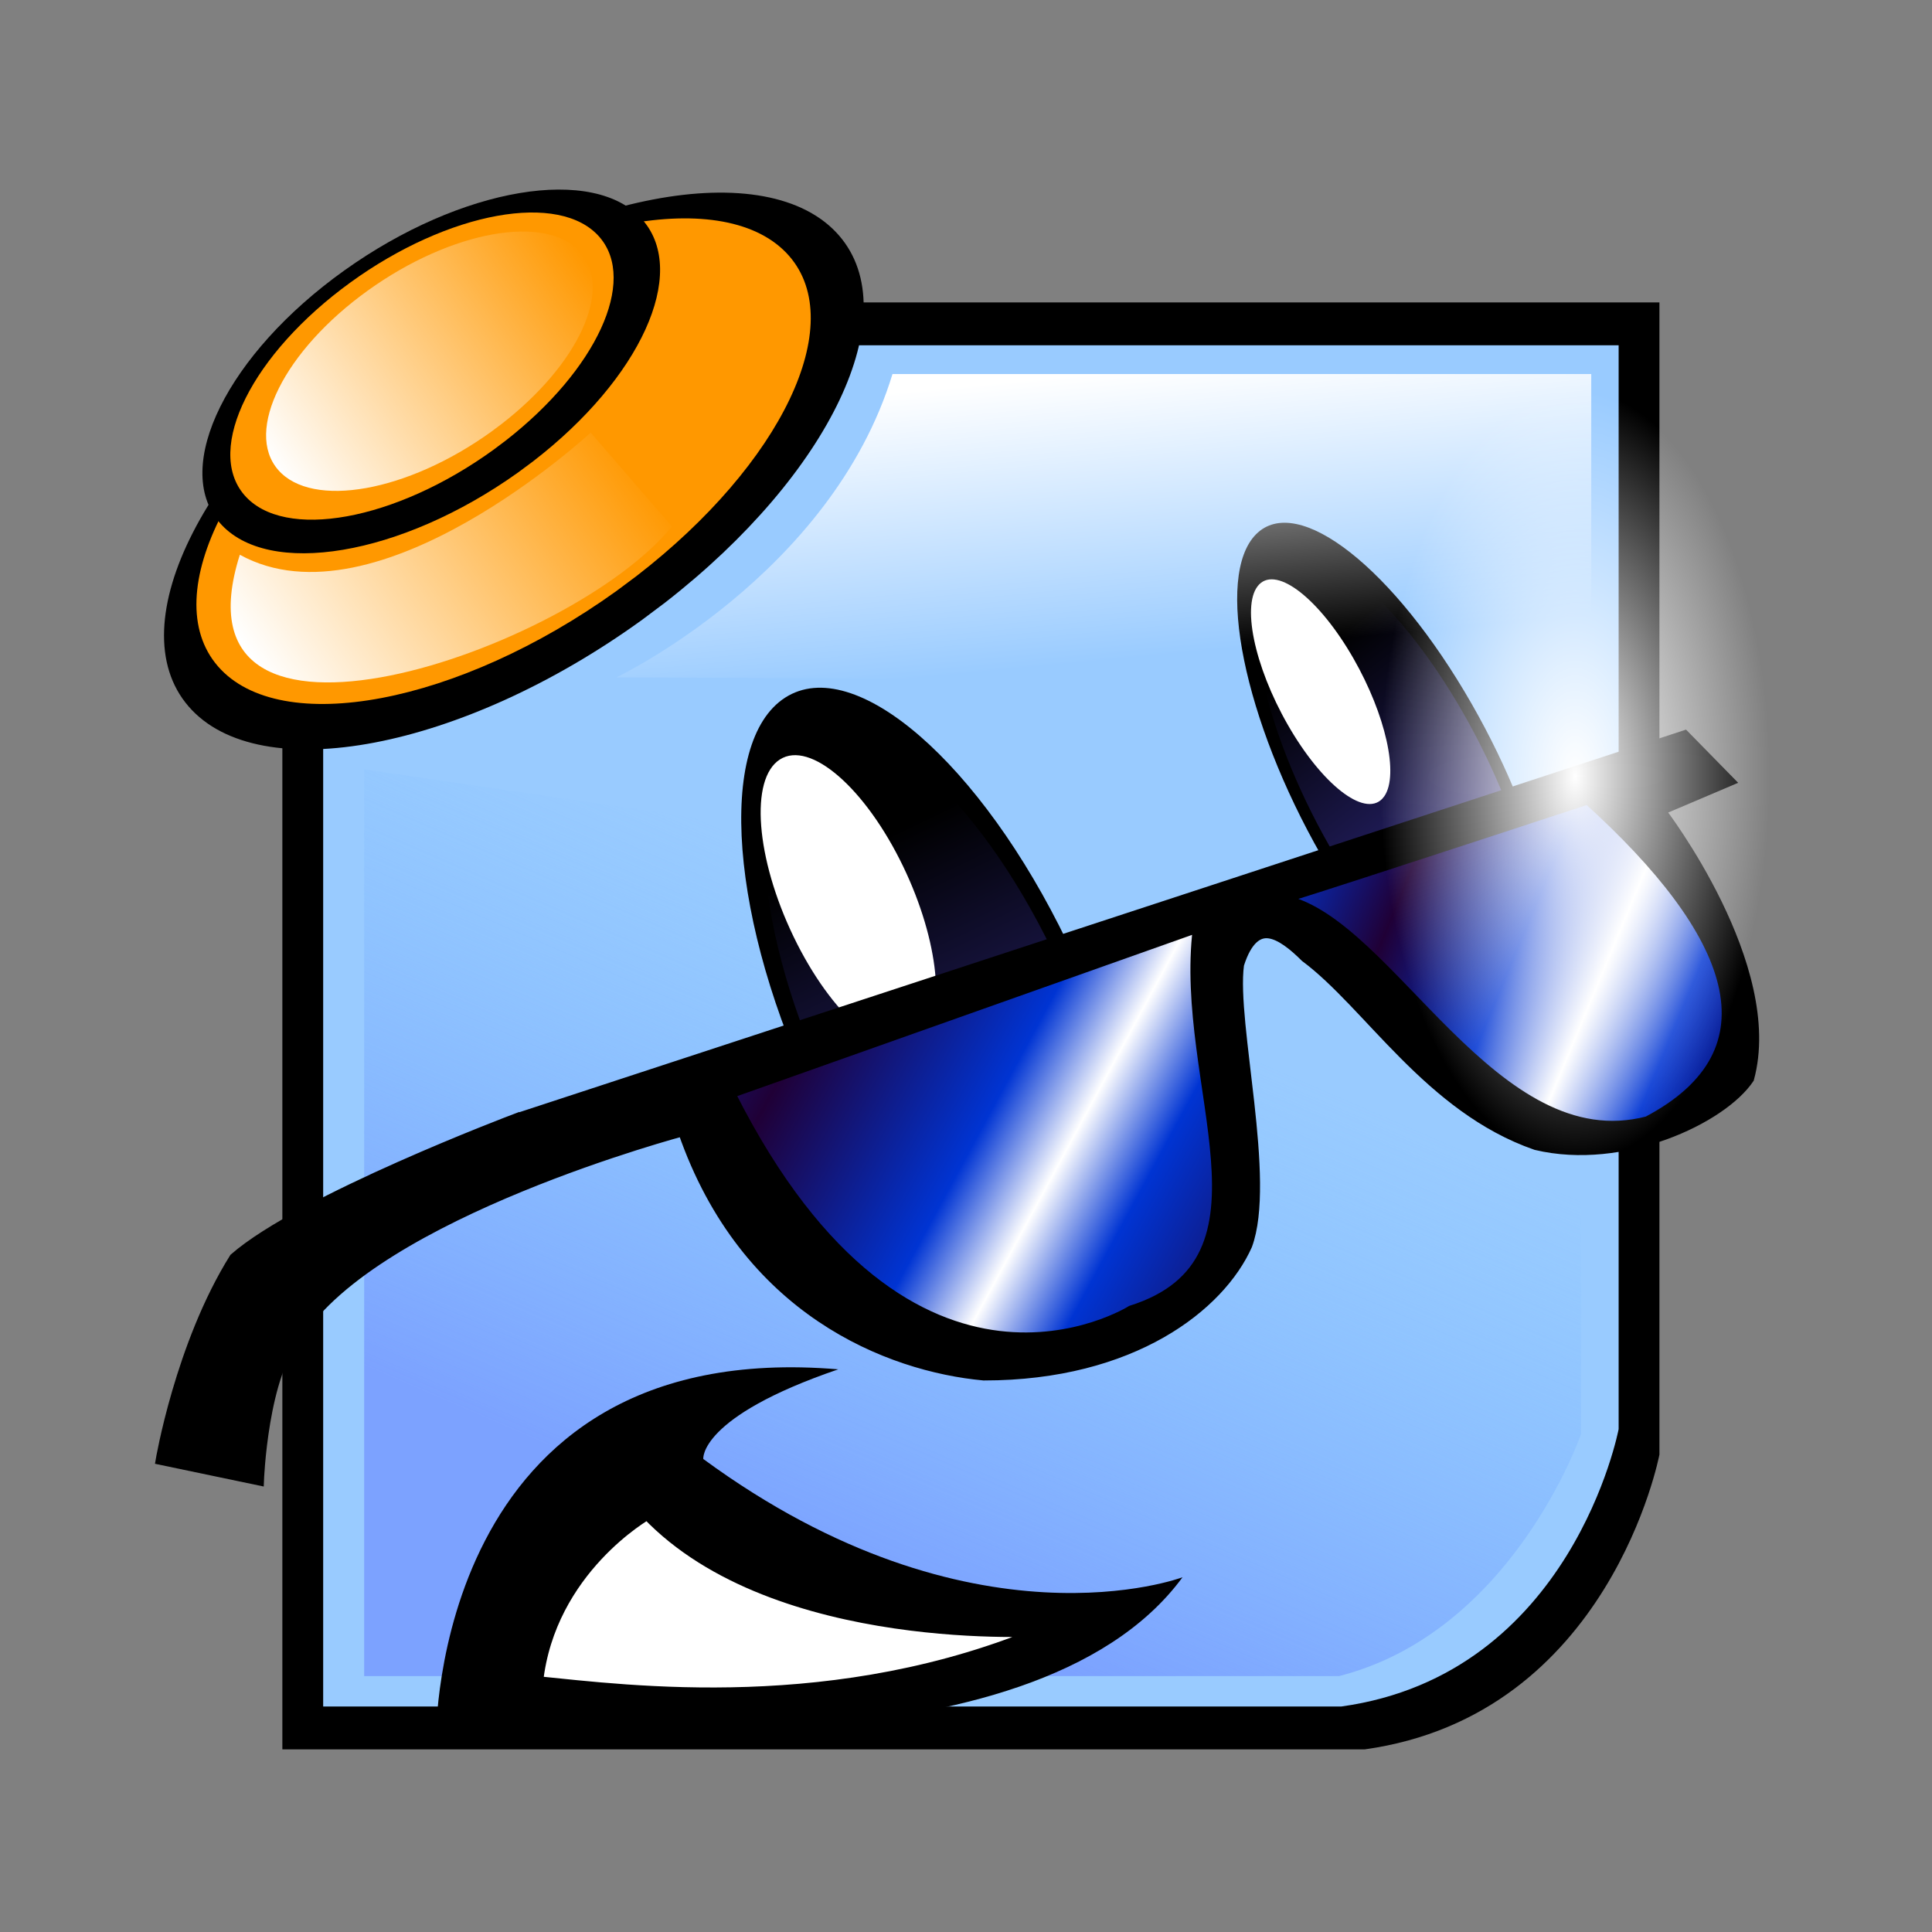<svg:svg xmlns:dc="http://purl.org/dc/elements/1.1/" xmlns:ns1="http://sodipodi.sourceforge.net/DTD/sodipodi-0.dtd" xmlns:ns2="http://www.inkscape.org/namespaces/inkscape" xmlns:ns3="http://www.w3.org/1999/xlink" xmlns:ns5="http://creativecommons.org/ns#" xmlns:rdf="http://www.w3.org/1999/02/22-rdf-syntax-ns#" xmlns:svg="http://www.w3.org/2000/svg" height="159.064" id="svg4464" version="1.1" viewBox="-12.75 -15.034 159.064 159.064" width="159.064" ns1:docname="Smiley08.svg" ns2:version="0.48.4 r9939">
  <svg:rect x="-12.75" y="-15.034" width="159.064" height="159.064" fill="#808080" stroke="none"/>
  <svg:defs id="defs4466">
    <svg:linearGradient id="linearGradient3860">
      <svg:stop id="stop3862" offset="0" style="stop-color:#7ca2ff;stop-opacity:1;" />
      <svg:stop id="stop3864" offset="1" style="stop-color:#7cbdff;stop-opacity:0;" />
    </svg:linearGradient>
    <svg:linearGradient id="linearGradient3860-2">
      <svg:stop id="stop3862-0" offset="0" style="stop-color:#7ca2ff;stop-opacity:1;" />
      <svg:stop id="stop3864-7" offset="1" style="stop-color:#7cbdff;stop-opacity:0;" />
    </svg:linearGradient>
    <svg:radialGradient cx="468.842" cy="375.447" fx="468.842" fy="375.447" gradientTransform="matrix(2.225,0.003,-0.002,1.184,-574.058,-80.03)" gradientUnits="userSpaceOnUse" id="radialGradient4381" r="50.093" ns2:collect="always" ns3:href="#linearGradient4375" />
    <svg:linearGradient id="linearGradient4375">
      <svg:stop id="stop4377" offset="0" style="stop-color:#ff0000;stop-opacity:1;" />
      <svg:stop id="stop4379" offset="1" style="stop-color:#7cbdff;stop-opacity:0;" />
    </svg:linearGradient>
    <svg:linearGradient gradientTransform="matrix(0.278,0,0,0.278,399.756,199.706)" gradientUnits="userSpaceOnUse" id="linearGradient4139" x1="398" x2="406.081" y1="291.717" y2="376.57" ns2:collect="always" ns3:href="#linearGradient3804" />
    <svg:linearGradient id="linearGradient3804" ns2:collect="always">
      <svg:stop id="stop3806" offset="0" style="stop-color:#ffffff;stop-opacity:1;" />
      <svg:stop id="stop3808" offset="1" style="stop-color:#ffffff;stop-opacity:0;" />
    </svg:linearGradient>
    <svg:linearGradient gradientTransform="matrix(0.168,-0.114,0.114,0.168,302.044,176.916)" gradientUnits="userSpaceOnUse" id="linearGradient4141" x1="220.572" x2="393.988" y1="917.04" y2="917.04" ns2:collect="always" ns3:href="#linearGradient3804" />
    <svg:linearGradient gradientUnits="userSpaceOnUse" id="linearGradient4143" x1="187.383" x2="506.591" y1="892.253" y2="892.253" ns2:collect="always" ns3:href="#linearGradient3804" />
    <svg:linearGradient gradientTransform="matrix(0.278,0,0,0.278,5.827,353.992)" gradientUnits="userSpaceOnUse" id="linearGradient4331" x1="341.432" x2="416.183" y1="652.342" y2="479.606" ns2:collect="always" ns3:href="#linearGradient3860-27" />
    <svg:linearGradient id="linearGradient3860-27">
      <svg:stop id="stop3862-5" offset="0" style="stop-color:#7ca2ff;stop-opacity:1;" />
      <svg:stop id="stop3864-1" offset="1" style="stop-color:#7cbdff;stop-opacity:0;" />
    </svg:linearGradient>
    <svg:linearGradient gradientUnits="userSpaceOnUse" id="linearGradient4333" x1="451.996" x2="448.575" y1="562.287" y2="415.055" ns2:collect="always" ns3:href="#linearGradient3765" />
    <svg:linearGradient id="linearGradient3765" ns2:collect="always">
      <svg:stop id="stop3767" offset="0" style="stop-color:#373098;stop-opacity:1;" />
      <svg:stop id="stop3769" offset="1" style="stop-color:#373098;stop-opacity:0;" />
    </svg:linearGradient>
    <svg:linearGradient gradientUnits="userSpaceOnUse" id="linearGradient4335" x1="451.996" x2="448.575" y1="562.287" y2="415.055" ns2:collect="always" ns3:href="#linearGradient3765" />
    <svg:linearGradient gradientTransform="matrix(0.278,0,0,0.278,5.827,353.992)" gradientUnits="userSpaceOnUse" id="linearGradient4337" x1="398" x2="406.081" y1="291.717" y2="376.57" ns2:collect="always" ns3:href="#linearGradient3804-0" />
    <svg:linearGradient id="linearGradient3804-0" ns2:collect="always">
      <svg:stop id="stop3806-0" offset="0" style="stop-color:#ffffff;stop-opacity:1;" />
      <svg:stop id="stop3808-3" offset="1" style="stop-color:#ffffff;stop-opacity:0;" />
    </svg:linearGradient>
    <svg:linearGradient gradientTransform="matrix(0.168,-0.114,0.114,0.168,-91.885,331.202)" gradientUnits="userSpaceOnUse" id="linearGradient4339" x1="220.572" x2="393.988" y1="917.04" y2="917.04" ns2:collect="always" ns3:href="#linearGradient3804-0" />
    <svg:linearGradient gradientUnits="userSpaceOnUse" id="linearGradient4341" x1="187.383" x2="506.591" y1="892.253" y2="892.253" ns2:collect="always" ns3:href="#linearGradient3804-0" />
    <svg:linearGradient gradientUnits="userSpaceOnUse" id="linearGradient5876" spreadMethod="reflect" x1="69.857" x2="95.468" y1="618.132" y2="628.489" ns2:collect="always" ns3:href="#linearGradient5863" />
    <svg:linearGradient id="linearGradient5863">
      <svg:stop id="stop5865" offset="0" style="stop-color:#200036;stop-opacity:1;" />
      <svg:stop id="stop5867" offset="0.703" style="stop-color:#0034d3;stop-opacity:1;" />
      <svg:stop id="stop5869" offset="1" style="stop-color:#ffffff;stop-opacity:1;" />
    </svg:linearGradient>
    <svg:linearGradient gradientUnits="userSpaceOnUse" id="linearGradient5878" spreadMethod="reflect" x1="127" x2="146.513" y1="596.22" y2="602.292" ns2:collect="always" ns3:href="#linearGradient4393" />
    <svg:linearGradient id="linearGradient4393">
      <svg:stop id="stop4395" offset="0" style="stop-color:#200036;stop-opacity:1;" />
      <svg:stop id="stop4403" offset="0.594" style="stop-color:#0034d3;stop-opacity:1;" />
      <svg:stop id="stop4397" offset="1" style="stop-color:#ffffff;stop-opacity:1;" />
    </svg:linearGradient>
    <svg:radialGradient cx="153.393" cy="465.755" fx="153.393" fy="465.755" gradientTransform="matrix(1,0,0,1.164,0,-76.355)" gradientUnits="userSpaceOnUse" id="radialGradient5893" r="10.893" ns2:collect="always" ns3:href="#linearGradient3804-0" />
    <svg:radialGradient cx="153.393" cy="465.755" fx="153.393" fy="465.755" gradientTransform="matrix(1,0,0,1.164,0,-76.355)" gradientUnits="userSpaceOnUse" id="radialGradient5079" r="10.893" ns2:collect="always" ns3:href="#linearGradient3804-0" />
  </svg:defs>
  <ns1:namedview bordercolor="#666666" borderopacity="1.0" fit-margin-bottom="0" fit-margin-left="0" fit-margin-right="0" fit-margin-top="0" id="base" pagecolor="#ffffff" showgrid="false" ns2:current-layer="layer1" ns2:cx="-154.22082" ns2:cy="69.419519" ns2:document-units="px" ns2:pageopacity="0.0" ns2:pageshadow="2" ns2:window-height="415" ns2:window-maximized="0" ns2:window-width="503" ns2:window-x="902" ns2:window-y="470" ns2:zoom="0.35" />
  <svg:g id="layer1" transform="translate(-529.221,-587.072)" ns2:groupmode="layer" ns2:label="Calque 1">
    <svg:g id="g6154" transform="translate(488.709,167.797)" ns2:export-xdpi="21.988073" ns2:export-ydpi="21.988073">
      <svg:path d="m 63.918,429.141 100.467,0 0,94.854 c 0,0 -4.069,21.468 -24.275,24.275 l -89.101,0 0,-109.307 z" id="path4175" style="fill:#000000;stroke:none" ns1:nodetypes="ccccccc" ns2:connector-curvature="0" ns2:export-filename="/home/schade/Images/Mascotte/Cipy/Favicon32.png" ns2:export-xdpi="6.2025509" ns2:export-ydpi="6.2025509" />
      <svg:path d="m 57.009,432.671 104.017,0 0,89.233 c 0,0 -3.828,20.196 -22.836,22.836 l -83.821,0 0,-112.069 z" id="path4177" style="fill:#99cbff;stroke:none" ns1:nodetypes="ccccccc" ns2:connector-curvature="0" ns2:export-filename="/home/schade/Images/Mascotte/Cipy/Favicon32.png" ns2:export-xdpi="6.2025509" ns2:export-ydpi="6.2025509" />
      <svg:path d="m 57.744,467.588 0,74.648 80.261,0 c 14.312,-3.648 19.925,-19.925 19.925,-19.925 l 0,-40.131 z" id="path4179" style="fill:url(#linearGradient4331);fill-opacity:1;stroke:none" ns1:nodetypes="cccccc" ns2:connector-curvature="0" ns2:export-filename="/home/schade/Images/Mascotte/Cipy/Favicon32.png" ns2:export-xdpi="6.2025509" ns2:export-ydpi="6.2025509" />
      <svg:g id="g4181" transform="matrix(0.252,-0.114,0.114,0.252,-62.317,418.523)" ns2:export-filename="/home/schade/Images/Mascotte/Cipy/Favicon32.png" ns2:export-xdpi="6.2025509" ns2:export-ydpi="6.2025509">
        <svg:path d="m 450.612,587.502 c -24.225,3.528 -45.032,-41.693 -46.473,-101.004 -1.441,-59.311 17.029,-110.251 41.255,-113.779 24.225,-3.528 45.032,41.693 46.473,101.004 1.368,56.303 -15.257,105.633 -38.095,113.038" id="path4183" style="fill:#000000;stroke:none" ns1:cx="448.00266" ns1:cy="480.11078" ns1:end="7.7223165" ns1:open="true" ns1:rx="43.941635" ns1:ry="107.58125" ns1:start="1.5113837" ns1:type="arc" />
        <svg:path d="m 450.612,587.502 c -24.225,3.528 -45.032,-41.693 -46.473,-101.004 -1.441,-59.311 17.029,-110.251 41.255,-113.779 24.225,-3.528 45.032,41.693 46.473,101.004 1.368,56.303 -15.257,105.633 -38.095,113.038" id="path4185" style="fill:url(#linearGradient4333);fill-opacity:1;stroke:none" transform="matrix(0.885,0,0,0.885,51.493,55.184)" ns1:cx="448.00266" ns1:cy="480.11078" ns1:end="7.7223165" ns1:open="true" ns1:rx="43.941635" ns1:ry="107.58125" ns1:start="1.5113837" ns1:type="arc" />
        <svg:path d="m 450.612,587.502 c -24.225,3.528 -45.032,-41.693 -46.473,-101.004 -1.441,-59.311 17.029,-110.251 41.255,-113.779 24.225,-3.528 45.032,41.693 46.473,101.004 1.368,56.303 -15.257,105.633 -38.095,113.038" id="path4187" style="fill:#ffffff;stroke:none" transform="matrix(0.437,0,0,0.437,241.71,225.97)" ns1:cx="448.00266" ns1:cy="480.11078" ns1:end="7.7223165" ns1:open="true" ns1:rx="43.941635" ns1:ry="107.58125" ns1:start="1.5113837" ns1:type="arc" />
      </svg:g>
      <svg:g id="g4189" transform="matrix(0.156,-0.115,0.104,0.191,22.924,428.265)" ns2:export-filename="/home/schade/Images/Mascotte/Cipy/Favicon32.png" ns2:export-xdpi="6.2025509" ns2:export-ydpi="6.2025509">
        <svg:path d="m 450.612,587.502 c -24.225,3.528 -45.032,-41.693 -46.473,-101.004 -1.441,-59.311 17.029,-110.251 41.255,-113.779 24.225,-3.528 45.032,41.693 46.473,101.004 1.368,56.303 -15.257,105.633 -38.095,113.038" id="path4191" style="fill:#000000;stroke:none" ns1:cx="448.00266" ns1:cy="480.11078" ns1:end="7.7223165" ns1:open="true" ns1:rx="43.941635" ns1:ry="107.58125" ns1:start="1.5113837" ns1:type="arc" />
        <svg:path d="m 450.612,587.502 c -24.225,3.528 -45.032,-41.693 -46.473,-101.004 -1.441,-59.311 17.029,-110.251 41.255,-113.779 24.225,-3.528 45.032,41.693 46.473,101.004 1.368,56.303 -15.257,105.633 -38.095,113.038" id="path4193" style="fill:url(#linearGradient4335);fill-opacity:1;stroke:none" transform="matrix(0.885,0,0,0.885,51.493,55.184)" ns1:cx="448.00266" ns1:cy="480.11078" ns1:end="7.7223165" ns1:open="true" ns1:rx="43.941635" ns1:ry="107.58125" ns1:start="1.5113837" ns1:type="arc" />
        <svg:path d="m 450.612,587.502 c -24.225,3.528 -45.032,-41.693 -46.473,-101.004 -1.441,-59.311 17.029,-110.251 41.255,-113.779 24.225,-3.528 45.032,41.693 46.473,101.004 1.368,56.303 -15.257,105.633 -38.095,113.038" id="path4195" style="fill:#ffffff;stroke:none" transform="matrix(0.437,0,0,0.437,241.71,225.97)" ns1:cx="448.00266" ns1:cy="480.11078" ns1:end="7.7223165" ns1:open="true" ns1:rx="43.941635" ns1:ry="107.58125" ns1:start="1.5113837" ns1:type="arc" />
      </svg:g>
      <svg:path d="m 356.434,969.393 c -87.713,2.534 -163.048,-29.948 -168.265,-72.552 -5.217,-42.603 61.658,-79.195 149.371,-81.729 87.713,-2.534 163.048,29.948 168.265,72.552 4.953,40.443 -55.241,75.877 -137.931,81.196" id="path4197" style="fill:#000000;stroke:none" transform="matrix(0.172,-0.117,0.116,0.173,-93.114,329.259)" ns1:cx="346.9874" ns1:cy="892.25299" ns1:end="7.7223165" ns1:open="true" ns1:rx="159.09903" ns1:ry="77.276672" ns1:start="1.5113837" ns1:type="arc" ns2:export-filename="/home/schade/Images/Mascotte/Cipy/Favicon32.png" ns2:export-xdpi="6.2025509" ns2:export-ydpi="6.2025509" />
      <svg:path d="m 356.434,969.393 c -87.713,2.534 -163.048,-29.948 -168.265,-72.552 -5.217,-42.603 61.658,-79.195 149.371,-81.729 87.713,-2.534 163.048,29.948 168.265,72.552 4.953,40.443 -55.241,75.877 -137.931,81.196" id="path4199" style="fill:#ff9800;stroke:none" transform="matrix(0.151,-0.102,0.102,0.151,-74.181,342.873)" ns1:cx="346.9874" ns1:cy="892.25299" ns1:end="7.7223165" ns1:open="true" ns1:rx="159.09903" ns1:ry="77.276672" ns1:start="1.5113837" ns1:type="arc" ns2:export-filename="/home/schade/Images/Mascotte/Cipy/Favicon32.png" ns2:export-xdpi="6.2025509" ns2:export-ydpi="6.2025509" />
      <svg:path d="m 356.434,969.393 c -87.713,2.534 -163.048,-29.948 -168.265,-72.552 -5.217,-42.603 61.658,-79.195 149.371,-81.729 87.713,-2.534 163.048,29.948 168.265,72.552 4.953,40.443 -55.241,75.877 -137.931,81.196" id="path4201" style="fill:#000000;stroke:none" transform="matrix(0.112,-0.075,0.079,0.117,-46.083,356.452)" ns1:cx="346.9874" ns1:cy="892.25299" ns1:end="7.7223165" ns1:open="true" ns1:rx="159.09903" ns1:ry="77.276672" ns1:start="1.5113837" ns1:type="arc" ns2:export-filename="/home/schade/Images/Mascotte/Cipy/Favicon32.png" ns2:export-xdpi="6.2025509" ns2:export-ydpi="6.2025509" />
      <svg:path d="m 356.434,969.393 c -87.713,2.534 -163.048,-29.948 -168.265,-72.552 -5.217,-42.603 61.658,-79.195 149.371,-81.729 87.713,-2.534 163.048,29.948 168.265,72.552 4.953,40.443 -55.241,75.877 -137.931,81.196" id="path4203" style="fill:#ff9800;stroke:none" transform="matrix(0.094,-0.064,0.065,0.097,-28.109,370.041)" ns1:cx="346.9874" ns1:cy="892.25299" ns1:end="7.7223165" ns1:open="true" ns1:rx="159.09903" ns1:ry="77.276672" ns1:start="1.5113837" ns1:type="arc" ns2:export-filename="/home/schade/Images/Mascotte/Cipy/Favicon32.png" ns2:export-xdpi="6.2025509" ns2:export-ydpi="6.2025509" />
      <svg:path d="m 78.511,460.011 c 0,0 17.68,-8.419 22.731,-24.976 l 57.53,0 0,25.257 z" id="path4205" style="fill:url(#linearGradient4337);fill-opacity:1;stroke:none" ns1:nodetypes="ccccc" ns2:connector-curvature="0" ns2:export-filename="/home/schade/Images/Mascotte/Cipy/Favicon32.png" ns2:export-xdpi="6.2025509" ns2:export-ydpi="6.2025509" />
      <svg:path d="m 47.509,449.914 c 11.298,6.227 28.884,-10.055 28.884,-10.055 l 6.69,7.725 c -8.254,10.203 -41.746,21.757 -35.574,2.33 z" id="path4207" style="fill:url(#linearGradient4339);fill-opacity:1;stroke:none" ns1:nodetypes="cccc" ns2:connector-curvature="0" ns2:export-filename="/home/schade/Images/Mascotte/Cipy/Favicon32.png" ns2:export-xdpi="6.2025509" ns2:export-ydpi="6.2025509" />
      <svg:path d="m 356.434,969.393 c -87.713,2.534 -163.048,-29.948 -168.265,-72.552 -5.217,-42.603 61.658,-79.195 149.371,-81.729 87.713,-2.534 163.048,29.948 168.265,72.552 4.953,40.443 -55.241,75.877 -137.931,81.196" id="path4209" style="fill:url(#linearGradient4341);fill-opacity:1;stroke:none" transform="matrix(0.08,-0.054,0.056,0.082,-14.609,379.553)" ns1:cx="346.9874" ns1:cy="892.25299" ns1:end="7.7223165" ns1:open="true" ns1:rx="159.09903" ns1:ry="77.276672" ns1:start="1.5113837" ns1:type="arc" ns2:export-filename="/home/schade/Images/Mascotte/Cipy/Favicon32.png" ns2:export-xdpi="6.2025509" ns2:export-ydpi="6.2025509" />
      <svg:path d="m 63.663,547.288 c 0,0 -0.281,-33.115 33.115,-30.308 -11.506,3.929 -11.113,7.381 -11.113,7.381 22.17,16.277 39.457,9.737 39.457,9.737 -12.538,17.07 -52.208,11.389 -51.637,12.909 z" id="path4383" style="fill:#000000;stroke:none" ns1:nodetypes="cccccc" ns2:connector-curvature="0" ns2:export-filename="/home/schade/Images/Mascotte/Cipy/Favicon32.png" ns2:export-xdpi="6.2025509" ns2:export-ydpi="6.2025509" />
      <svg:path d="m 71.973,542.74 c 7.576,0.758 24.749,3.03 41.921,-4.293 0,0 -22.223,1.515 -32.83,-9.596 0,0 -8.081,4.546 -9.091,13.89 z" id="path4385" style="fill:#ffffff;stroke:#000000;stroke-width:1px;stroke-linecap:butt;stroke-linejoin:miter;stroke-opacity:1" ns1:nodetypes="cccc" ns2:connector-curvature="0" />
      <svg:g id="g5871" transform="matrix(0.899,0,0,0.671,27.53,81.264)">
        <svg:path d="m 47.477,618.502 107.022,-47.023 4.207,5.749 -6.348,3.617 c 0,0 10.885,19 8.028,32.929 -2.5,5 -11.552,10.682 -19.409,8.182 -9.753,-4.537 -15.297,-17.258 -21.101,-23.04 -2.143,-2.857 -4.762,-5.245 -6.191,0.826 -0.714,7.143 2.976,26.379 0.74,34.478 -2.5,7.5 -10.497,15.999 -24.068,15.999 -8.571,-1.071 -21.786,-7.857 -27.5,-30 0,0 -28.214,10 -35.357,25 -3.214,4.643 -3.571,17.857 -3.571,17.857 L 15,660.576 c 0,0 1.786,-14.286 6.786,-25 6.122,-7.18 25.691,-17.075 25.691,-17.075 z" id="path4387" style="fill:#000000;stroke:#000000;stroke-width:1px;stroke-linecap:butt;stroke-linejoin:miter;stroke-opacity:1" ns1:nodetypes="cccccccccccccccc" ns2:connector-curvature="0" />
        <svg:path d="m 67.143,615.576 42.857,-20.357 c -1.786,19.286 8.214,40.714 -6.071,46.786 0,0 -20.357,17.143 -36.786,-26.429 z" id="path4389" style="fill:url(#linearGradient5876);fill-opacity:1;stroke:#000000;stroke-width:1px;stroke-linecap:butt;stroke-linejoin:miter;stroke-opacity:1" ns1:nodetypes="cccc" ns2:connector-curvature="0" />
        <svg:path d="m 117.857,591.648 c 9.643,2.857 19.066,32.143 33.351,27.143 12.143,-8.571 8.077,-22.857 -5.494,-39.286 0,0 -21.071,9.286 -27.857,12.143 z" id="path4391" style="fill:url(#linearGradient5878);fill-opacity:1;stroke:#000000;stroke-width:1px;stroke-linecap:butt;stroke-linejoin:miter;stroke-opacity:1" ns1:nodetypes="cccc" ns2:connector-curvature="0" />
      </svg:g>
      <svg:path d="m 154.04,478.411 c -6.005,0.416 -11.163,-4.914 -11.52,-11.903 -0.357,-6.99 4.222,-12.993 10.227,-13.409 6.005,-0.416 11.163,4.914 11.52,11.903 0.339,6.635 -3.782,12.449 -9.444,13.322" id="path5880" style="fill:url(#radialGradient5079);fill-opacity:1;stroke:none" transform="matrix(1.475,0,0,2.507,-68.815,-699.569)" ns1:cx="153.39285" ns1:cy="465.75504" ns1:end="7.7223165" ns1:open="true" ns1:rx="10.892858" ns1:ry="12.678572" ns1:start="1.5113837" ns1:type="arc" />
    </svg:g>
  </svg:g>
</svg:svg>